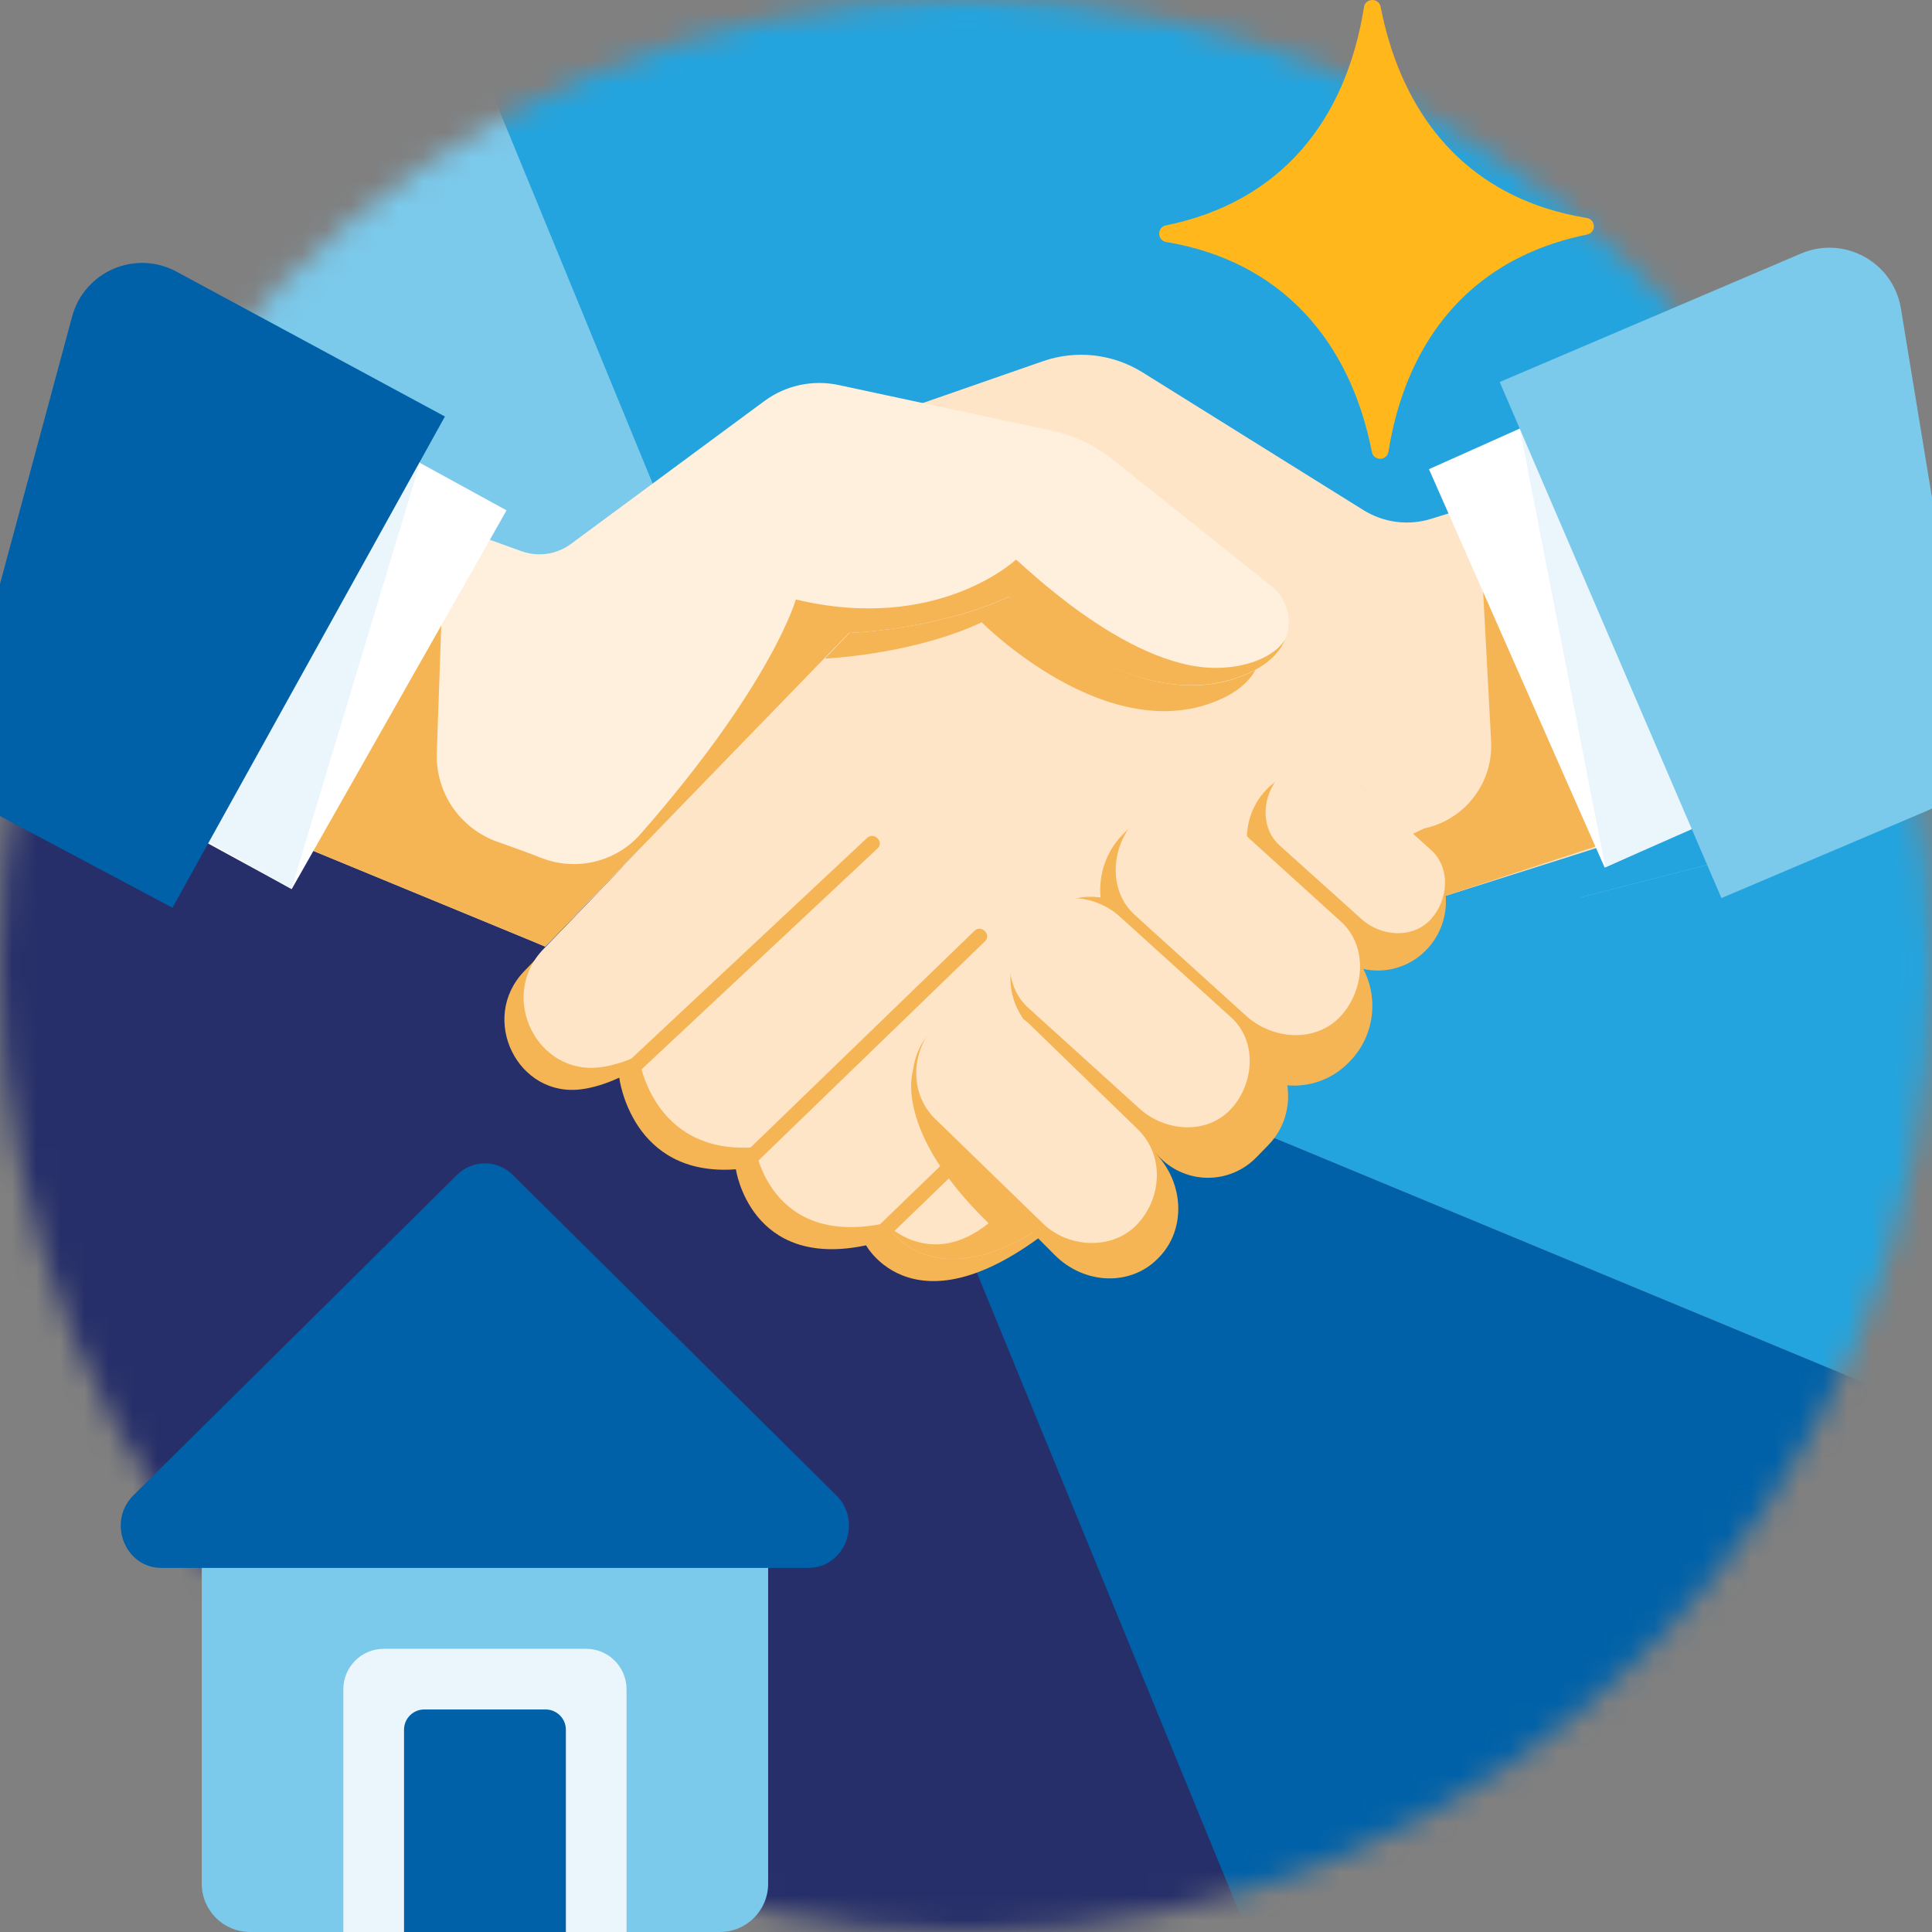 <svg width="80" height="80" viewBox="0 0 80 80" fill="none" xmlns="http://www.w3.org/2000/svg">
<rect x="0" y="0" width="80" height="80" fill="#808080" stroke="none"/>
<g clip-path="url(#clip0_5925_6913)">
<mask id="mask0_5925_6913" style="mask-type:alpha" maskUnits="userSpaceOnUse" x="0" y="0" width="80" height="80">
<circle cx="40" cy="40" r="40" fill="#C4C4C4"/>
</mask>
<g mask="url(#mask0_5925_6913)">
<path d="M59.196 98.389L35.221 39.786L-23 15.429V98.389H59.196Z" fill="#262F69"/>
<path d="M93.528 98.388V66.115V64.027L35.163 39.815L59.196 98.388H93.528Z" fill="#0061A8"/>
<path d="M-23 15.428L35.163 39.815L11.159 -18.672L-23 15.428Z" fill="#7BC9EB"/>
<path d="M93.528 15.429L35.336 -43L26.306 -33.953L11.131 -18.643L35.163 39.815L93.528 64.027V15.429Z" fill="#23A4DE"/>
</g>
<path d="M37.549 23.739L21.7 40.222C19.821 42.177 21.433 45.486 24.117 45.099C24.575 45.033 25.082 44.882 25.642 44.623C25.642 44.623 26.136 48.743 30.472 48.418C30.472 48.418 31.062 52.585 35.863 51.566C35.863 51.566 38.192 55.873 44.776 49.798C48.024 46.801 58.77 38.102 58.77 38.102L37.549 23.739Z" fill="#F5B555"/>
<path d="M74.869 16.646L59.25 21.487C58.309 21.776 57.289 21.642 56.454 21.121L47.311 15.419C46.076 14.649 44.56 14.479 43.186 14.957L32.968 18.513L38.344 22.826L22.495 39.309C20.616 41.264 22.229 44.573 24.913 44.186C25.37 44.119 25.877 43.968 26.438 43.71C26.438 43.71 26.931 47.829 31.267 47.505C31.267 47.505 31.858 51.672 36.658 50.652C36.658 50.652 38.987 54.959 45.571 48.885C48.82 45.887 59.565 37.189 59.565 37.189L79.023 31.017L74.869 16.646Z" fill="#FFE5C7"/>
<path d="M50.608 28.924C52.783 27.91 52.413 26.036 51.531 25.35L44.889 20.062C44.176 19.494 43.342 19.099 42.451 18.909L35.821 17.488L33.132 18.424L38.508 22.736L34.148 27.271C34.791 27.236 38.004 27.005 40.651 25.769C40.651 25.769 45.931 31.103 50.608 28.924Z" fill="#F5B555"/>
<path d="M52.669 24.284L46.027 18.995C45.314 18.428 44.479 18.033 43.589 17.842L34.725 15.943C33.653 15.713 32.533 15.955 31.651 16.606L23.638 22.525C23.049 22.959 22.283 23.072 21.595 22.824L9.537 18.489L8.354 33.329L22.578 39.194L35.168 26.21C35.168 26.21 38.832 26.083 41.789 24.703C41.789 24.703 47.069 30.037 51.746 27.858C53.921 26.844 53.551 24.97 52.669 24.284Z" fill="#FFEFDD"/>
<path d="M50.378 27.656C46.629 27.694 42.177 23.199 42.069 23.173C42.069 23.173 38.832 26.229 32.953 24.823C32.953 24.823 31.998 28.289 26.531 34.528C25.507 35.697 23.857 36.092 22.411 35.523C21.868 35.309 21.259 35.089 20.607 34.86C19.051 34.315 18.029 32.822 18.087 31.174L18.419 21.682C16.368 20.97 13.971 23.065 12.075 25.16C10.098 27.346 8.665 29.531 8.737 28.531L8.355 33.329L22.223 39.047L22.219 39.051L22.565 39.194L22.569 39.19L22.578 39.194L24.872 36.814L35.155 26.21C35.155 26.21 38.819 26.083 41.776 24.703C41.766 24.7 42.666 25.619 44.062 26.538C46.023 27.829 48.963 29.12 51.732 27.858C52.56 27.481 53.018 26.974 53.221 26.454C52.931 27.008 51.936 27.64 50.378 27.656Z" fill="#F5B555"/>
<path d="M40.935 50.652C36.937 46.762 37.809 44.325 37.809 44.325L58.979 34.301L59.008 34.295C60.678 33.925 61.835 32.402 61.744 30.695L61.221 20.882L79.205 30.217L79.343 30.695L59.566 37.189C59.566 37.189 48.82 45.887 45.571 48.885C38.987 54.959 36.658 50.652 36.658 50.652C36.658 50.652 38.493 52.62 40.935 50.652Z" fill="#F5B555"/>
<path d="M26.286 44.542C29.636 41.406 32.986 38.27 36.336 35.134C36.626 34.862 36.19 34.428 35.901 34.699C32.551 37.835 29.201 40.971 25.851 44.108C25.561 44.379 25.997 44.813 26.286 44.542Z" fill="#F5B555"/>
<path d="M31.116 48.337C34.338 45.218 37.561 42.099 40.784 38.979C41.069 38.703 40.634 38.269 40.349 38.544C37.126 41.664 33.904 44.783 30.681 47.902C30.395 48.178 30.831 48.613 31.116 48.337Z" fill="#F5B555"/>
<path d="M36.506 51.485C39.358 48.73 42.209 45.975 45.061 43.22C45.346 42.944 44.911 42.51 44.626 42.785C41.774 45.54 38.923 48.295 36.072 51.05C35.786 51.326 36.221 51.761 36.506 51.485Z" fill="#F5B555"/>
<path d="M38.581 42.678L38.622 42.636C39.754 41.474 41.672 41.539 42.907 42.782L42.679 42.552C41.57 41.436 41.56 39.618 42.657 38.492L43.154 37.982C43.81 37.307 44.714 37.036 45.572 37.164C45.485 36.236 45.787 35.276 46.483 34.562L46.529 34.515C47.773 33.237 49.802 33.227 51.06 34.492L51.658 35.094C51.545 34.242 51.805 33.348 52.446 32.69C53.543 31.563 55.331 31.554 56.441 32.669L59.034 35.279C60.143 36.394 60.153 38.212 59.056 39.339C58.352 40.062 57.363 40.322 56.452 40.123C57.093 41.348 56.91 42.904 55.9 43.942L55.854 43.989C55.158 44.703 54.218 45.021 53.304 44.942C53.438 45.812 53.181 46.734 52.525 47.408L52.028 47.919C50.931 49.045 49.143 49.054 48.034 47.939L45.356 45.245L47.805 47.709C49.041 48.952 49.125 50.901 47.993 52.063L47.952 52.105C46.821 53.267 44.902 53.202 43.667 51.96L38.769 47.032C37.534 45.79 37.45 43.841 38.581 42.678Z" fill="#F5B555"/>
<path d="M73.069 35.199L73.068 35.192L73.349 35.119L73.349 35.127L73.069 35.199Z" fill="#0061A8"/>
<path d="M72.212 35.42V35.413L73.068 35.192L73.068 35.199L72.212 35.42Z" fill="#7BC9EB"/>
<path d="M65.449 37.164L65.449 37.157L72.212 35.413V35.42L65.449 37.164Z" fill="#7BC9EB"/>
<path d="M0.5 30.5L12.079 36.816L20.975 21.133L8.522 14.305L0.5 30.5Z" fill="white"/>
<path d="M12.065 36.809L3.824 32.134L6.105 29.803L2.383 23.137L2.431 23.053L17.4 19.126L12.065 36.809Z" fill="#EAF5FC"/>
<path d="M2.987 13.106C3.492 11.238 5.606 10.329 7.309 11.248L18.423 17.247L7.141 37.588L0 33.79L0 24.178L2.987 13.106Z" fill="#0061A8"/>
<path d="M76.71 31.299L66.446 35.925L59.17 19.427L75.452 12.147L76.71 31.299Z" fill="white"/>
<path d="M66.473 35.913L62.936 17.766L73.528 22.754L78.283 29.741L78.286 29.791L73.937 32.621L66.473 35.913Z" fill="#EAF5FC"/>
<path d="M74.575 10.499C76.365 9.736 78.396 10.852 78.712 12.772L80 20.607V33.478C79.938 33.51 79.874 33.539 79.809 33.567L71.281 37.188L62.099 15.818L74.575 10.499Z" fill="#7BC9EB"/>
<path d="M38.732 46.339C40.221 47.783 41.709 49.228 43.197 50.673C44.237 51.682 46.09 51.785 47.111 50.673C48.113 49.581 48.221 47.836 47.111 46.759C45.623 45.314 44.134 43.87 42.646 42.425C41.606 41.416 39.754 41.312 38.732 42.425C37.73 43.516 37.622 45.261 38.732 46.339Z" fill="#FFE5C7"/>
<path d="M42.583 41.736C44.121 43.128 45.658 44.52 47.195 45.913C48.233 46.852 49.968 47.013 50.979 45.913C51.919 44.888 52.087 43.132 50.979 42.129C49.441 40.737 47.904 39.345 46.367 37.952C45.33 37.013 43.594 36.852 42.583 37.952C41.643 38.977 41.476 40.732 42.583 41.736Z" fill="#FFE5C7"/>
<path d="M46.995 37.892C48.532 39.285 50.069 40.677 51.607 42.069C52.679 43.041 54.475 43.208 55.52 42.069C56.493 41.009 56.666 39.193 55.52 38.156C53.983 36.763 52.446 35.371 50.909 33.978C49.836 33.007 48.04 32.84 46.995 33.978C46.022 35.038 45.849 36.854 46.995 37.892Z" fill="#FFE5C7"/>
<path d="M52.989 35.009C54.12 36.026 55.251 37.043 56.381 38.061C57.17 38.771 58.483 38.897 59.251 38.061C59.963 37.286 60.094 35.949 59.251 35.191C58.121 34.173 56.99 33.156 55.86 32.139C55.071 31.429 53.758 31.302 52.989 32.139C52.278 32.914 52.147 34.251 52.989 35.009Z" fill="#FFE5C7"/>
<path d="M8.354 78C8.354 79.105 9.249 80 10.354 80H29.807C30.911 80 31.807 79.105 31.807 78V61.956L20.08 53.197L8.354 61.956V78Z" fill="#7BC9EB"/>
<path d="M33.476 64.923C34.987 64.923 35.725 63.005 34.631 61.92L21.232 48.651C20.585 48.011 19.569 48.011 18.922 48.651L5.523 61.92C4.428 63.005 5.166 64.923 6.678 64.923H33.476Z" fill="#0061A8"/>
<path d="M15.892 68.273H24.268C25.194 68.273 25.944 69.023 25.944 69.949V80H14.217V69.949C14.217 69.023 14.967 68.273 15.892 68.273Z" fill="#EAF5FC"/>
<path d="M17.567 70.786H22.593C23.056 70.786 23.431 71.161 23.431 71.624V80H16.73V71.624C16.73 71.161 17.105 70.786 17.567 70.786Z" fill="#0061A8"/>
<path d="M65.707 9.026C65.13 8.932 64.57 8.799 64.043 8.632C60.18 7.407 57.953 4.307 57.168 0.281C57.093 -0.1 56.541 -0.091 56.48 0.293C55.733 5 53.028 8.367 48.278 9.333C47.9 9.41 47.91 9.956 48.291 10.02C53.028 10.811 55.897 14.075 56.807 18.716C56.864 19.009 57.174 19.005 57.156 18.998C57.325 18.995 57.468 18.871 57.494 18.704C57.873 16.296 58.998 13.014 62.207 11.053C63.232 10.428 64.414 9.977 65.72 9.713C65.885 9.68 66.003 9.533 66 9.364C65.997 9.196 65.874 9.053 65.707 9.026Z" fill="#FFB71B"/>
</g>
<defs>
<clipPath id="clip0_5925_6913">
<rect width="80" height="80" fill="white"/>
</clipPath>
</defs>
</svg>
